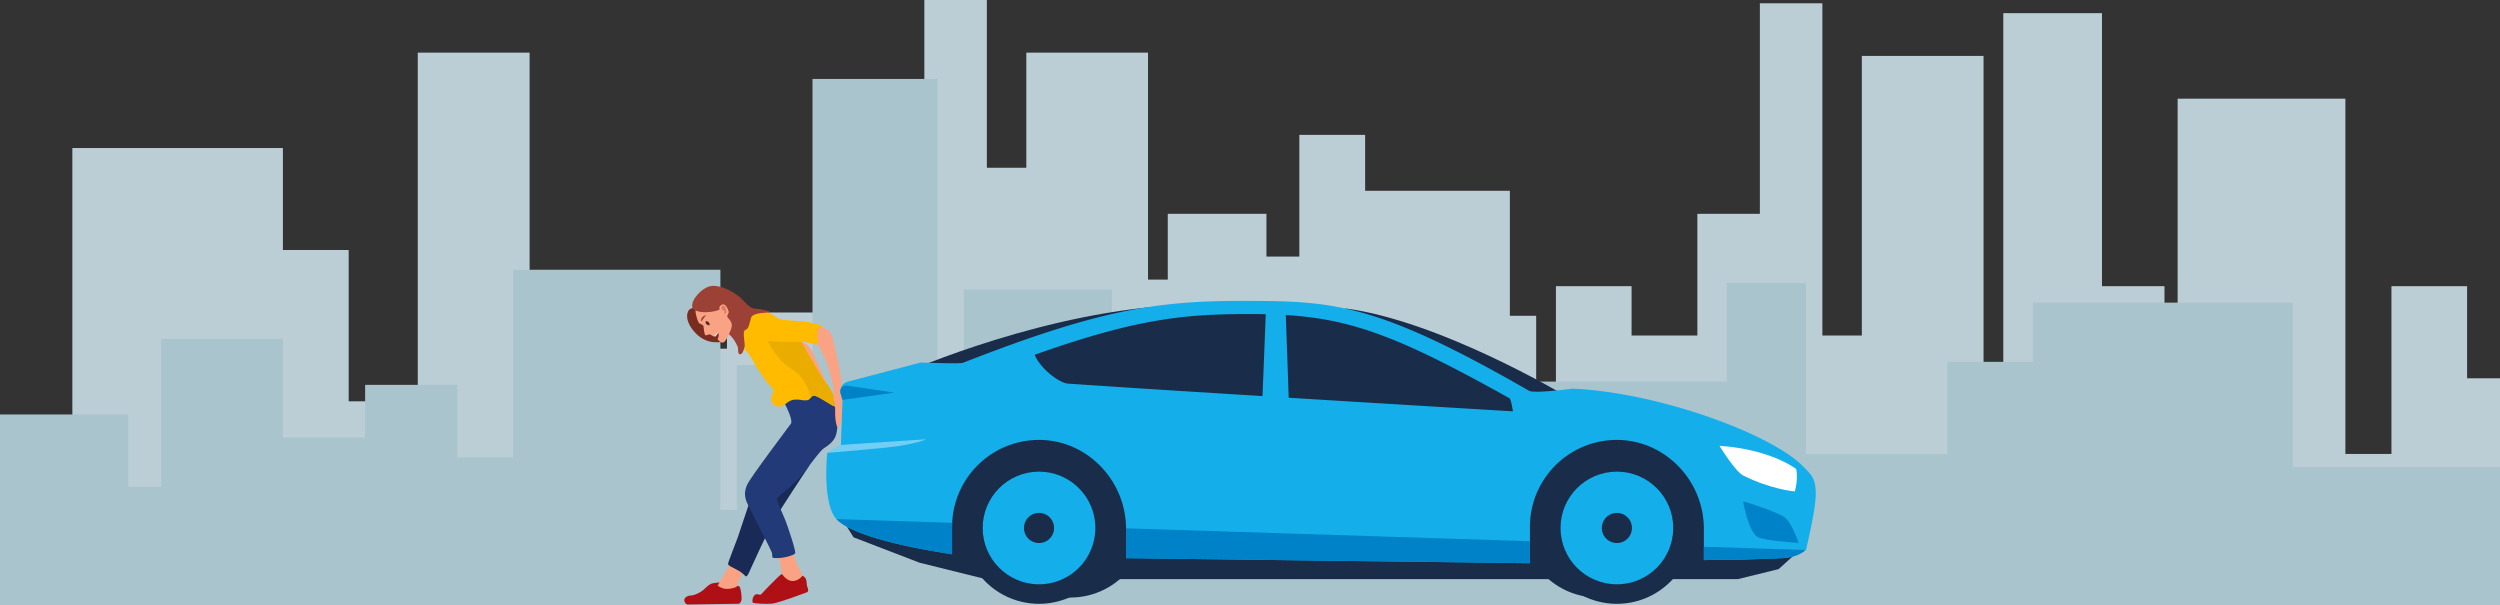 <svg width="760" height="184" fill="none" xmlns="http://www.w3.org/2000/svg" viewBox="0 0 760 184"><rect x="0" y="0" width="760" height="184" fill="#333333" stroke="none"/><g opacity=".8"><path d="M588 104h-34v80h34v-80zM546 65h-30v119h30V65z" fill="#DDF5FF"/><path d="M539 115h-58v69h58v-69z" fill="#DDF5FF"/><path d="M565 140h-34v44h34v-44zM496 87h-23v97h23V87zM459 58h-51v126h51V58zM385 65h-30v119h30V65zM349 16h-37v168h37V16z" fill="#DDF5FF"/><path d="M481 124h-54v60h54v-60zM404 78h-29v106h29V78z" fill="#DDF5FF"/><path d="M415 151h-22v33h22v-33zM599 151h-22v33h22v-33zM385 117h-43v67h43v-67zM317 95h-96v89h96V95zM45 169H0v15h45v-15zM221 146h-17v38h17v-38z" fill="#DDF5FF"/><path d="M213 86h-62v98h62V86z" fill="#DDF5FF"/><path d="M161 16h-34v168h34V16z" fill="#DDF5FF"/><path d="M141 122H95v62h46v-62z" fill="#DDF5FF"/><path d="M106 76H80v108h26V76z" fill="#DDF5FF"/><path d="M86 45H22v139h64V45zM300 0h-19v184h19V0zM245 124h-16v60h16v-60zM760 115h-25v69h25v-69z" fill="#DDF5FF"/><path d="M750 87h-23v97h23V87zM713 30h-51v154h51V30zM639 4h-30v180h30V4zM603 17h-37v167h37V17z" fill="#DDF5FF"/><path d="M735 138h-54v46h54v-46zM658 87h-29v97h29V87z" fill="#DDF5FF"/><path d="M669 167h-22v17h22v-17zM639 130h-43v54h43v-54zM571 102h-96v82h96v-82zM299 106h-95v78h95v-78zM475 163h-17v21h17v-21z" fill="#DDF5FF"/><path d="M467 96h-62v88h62V96z" fill="#DDF5FF"/><path d="M415 41h-20v143h20V41zM395 136h-46v48h46v-48z" fill="#DDF5FF"/><path d="M360 85h-26v99h26V85z" fill="#DDF5FF"/><path d="M340 51h-64v133h64V51zM554 1h-19v183h19V1zM499 138h-16v46h16v-46z" fill="#DDF5FF"/><path d="M39 126H0v58h39v-58zM86 103H49v81h37v-81z" fill="#C8E8F5"/><path d="M129 133H58v51h71v-51z" fill="#C8E8F5"/><path d="M68 148H26v36h42v-36zM139 117h-28v67h28v-67zM219 82h-63v102h63V82zM285 24h-38v160h38V24zM338 88h-45v96h45V88z" fill="#C8E8F5"/><path d="M196 139h-67v45h67v-45zM260 111h-36v73h36v-73z" fill="#C8E8F5"/><path d="M237 155h-26v29h26v-29zM300 135h-53v49h53v-49zM450 121H332v63h118v-63zM760 142h-92v42h92v-42zM472 152h-22v32h22v-32z" fill="#C8E8F5"/><path d="M538 116h-77v68h77v-68z" fill="#C8E8F5"/><path d="M549 86h-24v98h24V86zM607 138h-58v46h58v-46z" fill="#C8E8F5"/><path d="M625 110h-33v74h33v-74z" fill="#C8E8F5"/><path d="M697 92h-79v92h79V92z" fill="#C8E8F5"/></g><g clip-path="url(#clip0)"><path d="M224.746 178.251c.527.526.707 3.001.707 3.731 0 .737-.414 1.527-.91 1.557-.497.031-15.58.234-15.58.234s-.768-.203-.941-1.174c-.173-.97 1.144-1.587 2.114-1.587.971 0 2.852-.941 3.619-1.618.767-.677 1.896-1.941 2.979-2.084 1.083-.15 1.144-.233 2.257-.233 1.106 0 5.755 1.174 5.755 1.174z" fill="#AF1015"/><path d="M225.882 173.737l-1.986 4.679s-2.588 1.189-4.604.263c-1.595-.737-1.008-.835-1.008-.835l3.777-6.613 3.821 2.506z" fill="#FAA284"/><path d="M243.486 175.061c.624-.15 1.271.354 1.527 1.008.248.655.226 1.731.353 2.137.136.399.64 1.572 0 1.82-.639.249-8.802 3.296-10.607 3.469-1.806.173-5.71-.023-5.936-.324-.225-.301-.075-1.805.7-2.355.775-.549 1.55.354 1.956-.225.399-.58 5.206-5.394 5.612-5.695.414-.301.685-.452 1.362-.452s5.033.617 5.033.617z" fill="#AF1015"/><path d="M241.177 168.034s.406 1.994 1.188 3.506c.783 1.512 1.512 3.25 1.497 3.506-.015.225-1.256 1.595-2.926 1.595-1.67 0-2.912-1.708-3.152-2.077-.136-.21-.978-5.446-.978-5.446l4.371-1.084z" fill="#FAA284"/><path d="M245.983 141.591s-10.216 15.392-11.487 17.942c-1.272 2.551-5.966 12.549-6.342 13.504-.384.948-.963 2.189-1.324 2.189-.361 0-.677-.917-2.709-1.963-2.031-1.046-2.723-1.362-2.791-1.806-.06-.443 2.092-5.672 2.979-8.177.888-2.505 3.108-9.509 3.867-11.413.76-1.903 8.088-14.82 8.088-14.82l9.719 4.544z" fill="#192A57"/><path d="M238.453 122.49c.579 1.053 2.671 5.304 1.986 6.297-.685.993-12.375 16.385-13.331 18.612-.963 2.227-.782 3.867.211 5.928.993 2.054 7.229 14.121 7.365 14.768.135.654-.038 1.437.346 1.504.376.068 2.054.136 3.498-.173 1.445-.308 2.814-.722 3.19-1.196.376-.481-2.227-8.193-2.949-10.006-.722-1.813-2.776-6.169-2.535-6.718.24-.549 5.115-4.107 7.703-7.29 2.588-3.182 5.229-7.116 6.575-7.982 1.347-.865 3.288-2.159 3.777-4.528.489-2.37.677-6.5.534-7.93-.143-1.429-5.8-5.273-9.125-5.048-3.326.226-7.245 3.762-7.245 3.762z" fill="#223A78"/><path d="M242.884 103.547s2.512.745 3.468 2.302c.955 1.557 5.943 12.879 5.943 12.879l-6.756-6.086-2.655-9.095z" fill="#FAA284"/><path d="M227.515 95.068c2.618-.368 3.972-.632 4.95-.361.978.278 10.073 7.237 10.073 7.237s7.057 12.774 8.637 14.542c.737.82 1.602 2.355 2.242 3.792 0 .542.075 1.422.112 1.805.053.505.279.572.324 1.513-1.264-.309-4.995-3.22-6.267-3.28-1.399-.061-.91 1.399-2.618 1.399-1.7 0-1.399-.301-3.227-.241-1.828.06-2.859 1.399-3.649 1.888-.79.489-3.468.489-3.588-1.768-.121-2.249 1.519-2.557 0-3.896-1.52-1.34-4.928-6.508-5.778-8.336-.85-1.828-3.175-4.062-4.506-5.221-1.332-1.159-2.701-3.303-2.761-4.394-.053-1.09 3.438-4.318 6.056-4.679z" fill="#FB0"/><path d="M253.537 122.083c-.038-.384-.113-1.271-.113-1.805-.639-1.437-1.505-2.965-2.242-3.792-1.527-1.7-8.14-13.639-8.614-14.49l-6.62-2.249-3.814 1.061s2.738 7.974 8.531 11.345c3.303 1.918 4.98 5.672 5.875 8.644.219-.279.474-.504 1.046-.482 1.272.053 5.003 2.972 6.267 3.28-.038-.94-.263-1.008-.316-1.512z" fill="#EBAC00"/><path d="M249.083 99.161s1.656.594 2.822 1.287c.865.519 1.632 3.927 1.971 5.379.316 1.339 1.421 6.394 1.745 8.741.323 2.348.248 3.175.549 3.318.301.143.527 1.174.421 1.896-.097.722-.624 2.994-.601 3.995.022 1 .052 3.069-.128 3.671-.173.602-.625 2.625-1.076 2.625-.451 0-.895-2.693-.895-3.723 0-1.024.052-3.198-.226-3.747-.278-.549-.301-3.197-.203-4.047.098-.85-1.903-8.028-2.618-9.457-.707-1.429-2.445-4.867-2.912-5.439-.459-.564-.993-2.588-.677-3.513.346-.91 1.828-.986 1.828-.986z" fill="#FAA284"/><path d="M232.465 94.707c.971.067 3.212 1.376 4.115 2.084.903.707 7.358.707 8.945 1.075 1.588.369 3.98.858 4.371 1.317.391.466-1.49.27-1.444 1.783.045 1.512.391 3.814-.076 3.837-.466.022-2.369-.61-3.686-.828-1.316-.218-12.27.482-14.053-1.166-1.783-1.648-2.814-3.01-2.415-4.34.406-1.332.624-4.003 4.243-3.762z" fill="#FB0"/><path d="M219.969 103.779s-4.687 1.52-8.517-2.512c-3.829-4.033-2.384-6.839-1.88-7.17.504-.33 1.143-.61 2.001-.722.865-.113 8.23 9.126 8.396 10.404z" fill="#7A2C21"/><path d="M218.253 102.914s-.128-1.06.339-1.843c.007 0 .602 1.091-.339 1.843z" fill="#B22828"/><path d="M216.975 102.11s.278.21.428.27c0 0 .843-.775 1.076-1.677l-.286-.188-1.218 1.595z" fill="#F2F0F2"/><path d="M210.467 93.338c-.496-2.234 3.077-6.101 5.891-6.41 2.814-.3 6.801 1.82 8.704 3.551 1.904 1.73 2.731 3.205 4.416 3.333 1.685.128 4.334.564 4.461.993.128.436-5.108-.045-5.627 1.82-.519 1.859-.692 3.378-1.73 3.679-1.038.301 0 4.153-.218 5.026-.218.872-.58 2.46-1.407 2.384-.828-.075-.406-1.64-.707-2.324-2.566-5.763-5.357-4.176-5.989-5.71-.632-1.543-7.387-4.537-7.794-6.342z" fill="#9B4135"/><path d="M221.188 96.505s-.347-.812.195-1.43c.376-.428-.797-2.354-1.625-2.286-.827.068-1.061.632-.933 1.128.136.497-4.762 1.67-7.267.497-.429-.203.496 3.686 1.098 3.92.595.233 1.159.534 1.197.76.03.232.263 2.85.631 2.85.369 0 1.061-.331 1.227-.331.075 0 .639.309 1.249.685l1.286-1.347s.654.888-.128 2.235c.083.075.354.203.384.256.263.428.699.827 1.429.662.73-.166 2.656-4.183 2.558-5.342-.105-1.158-1.301-2.257-1.301-2.257z" fill="#FAA284"/><path d="M302.339 158.6c0 12.73 10.322 23.051 23.051 23.051s23.05-10.321 23.05-23.051c0-12.729-10.321-23.05-23.05-23.05-12.729-.008-23.051 10.314-23.051 23.05zM462.761 158.6c0 12.73 10.321 23.051 23.05 23.051 12.729 0 23.051-10.321 23.051-23.051 0-12.729-10.322-23.05-23.051-23.05-12.729-.008-23.05 10.314-23.05 23.05z" fill="#192D4B"/><path d="M268.116 129.365l252.512 2.137 25.405 36.682-5.334 4.83-12.413 3.047H299.69l-20.139-4.995-20.072-7.719-5.078-8.163 13.715-25.819zM463.919 120.052c-2.415-1.144-32.395-16.385-41.347-20.576-5.973-2.79-13.97-4.446-13.97-4.446l.443-1.271c28.581 3.814 65.729 25.909 65.729 25.909s-8.448 1.527-10.855.384zM293.778 112.333c3.152-1.144 24.713-9.051 36.419-13.24 7.801-2.792 18.266-4.447 18.266-4.447l3.242-1.46c-40.489 3.529-79.067 21.148-79.067 21.148s17.987-.858 21.14-2.001z" fill="#192D4B"/><path d="M251.482 137.671l4.146-2.408.496-13.692-.534-1.82a2.97 2.97 0 0 1 2.099-3.716l22.186-5.823s11.089.406 12.766.12c40.896-16.002 58.801-18.86 84.462-18.86 27.948 0 40.647.256 87.711 27.316 1.618.933 13.143-.64 13.143-.64 26.03 1.084 60.463 13.715 70.175 23.623 2.761 2.701 3.814 3.874 3.867 8.358.053 4.484-2.919 16.829-2.919 16.829s-1.903 2.535-7.636 2.746c-5.732.203-12.751.459-12.751.459l-4.281-.023-6.44.136v-9.585c0-14.828-12.134-27.241-26.955-26.955-14.361.279-25.924 12.007-25.924 26.436v11.044l-122.784-1.534v-8.991c0-14.828-12.135-27.241-26.956-26.955-14.361.279-25.924 12.007-25.924 26.436v8.321c-18.988-2.912-32.899-6.959-35.787-11.48-3.634-5.695-2.16-19.342-2.16-19.342z" fill="#14AFEB"/><path d="M292.814 160.504c0 12.729 10.322 23.051 23.051 23.051s23.051-10.322 23.051-23.051-10.322-23.051-23.051-23.051-23.051 10.322-23.051 23.051z" fill="#192D4B"/><path d="M298.743 160.504c0 9.457 7.666 17.123 17.123 17.123 9.456 0 17.122-7.666 17.122-17.123 0-9.456-7.666-17.122-17.122-17.122-9.457 0-17.123 7.666-17.123 17.122z" fill="#14AFEB"/><path d="M315.865 165.085a4.581 4.581 0 1 0 0-9.162 4.581 4.581 0 0 0 0 9.162zM468.478 160.504c0 12.729 10.321 23.051 23.05 23.051 12.729 0 23.051-10.322 23.051-23.051s-10.322-23.051-23.051-23.051-23.05 10.322-23.05 23.051z" fill="#192D4B"/><path d="M474.406 160.504c0 9.457 7.666 17.123 17.123 17.123 9.456 0 17.122-7.666 17.122-17.123 0-9.456-7.666-17.122-17.122-17.122-9.457 0-17.123 7.666-17.123 17.122z" fill="#14AFEB"/><path d="M486.954 160.504a4.58 4.58 0 0 0 4.582 4.581 4.574 4.574 0 0 0 4.574-4.581 4.567 4.567 0 0 0-4.574-4.574 4.573 4.573 0 0 0-4.582 4.574zM314.541 107.857c31.341-11.164 45.906-12.323 64.398-12.383 27.624-.09 40.963 3.814 79.932 25.586.594.579 1.046 3.987 1.046 3.987s-96.596-5.755-135.272-8.425c-2.603-.181-8.389-4.522-10.104-8.765z" fill="#192D4B"/><path d="M289.428 160.173v8.32c-17.882-2.738-31.25-6.485-35.162-10.69l35.193 1.121c-.023.413-.031.827-.031 1.249zM517.972 170.269v-4.063l30.897.986c-.632.632-2.761 2.339-7.425 2.505-5.733.203-12.752.459-12.752.459l-4.281-.023-6.439.136zM342.308 160.608l122.784 3.912v6.696l-122.784-1.535v-9.073z" fill="#0082C8"/><path d="M254.553 158.09l-.024-.024s-.008-.007-.008-.015c.008.015.024.031.032.039zM256.974 159.849zM256.244 159.405c.143.091.286.181.436.271a7.195 7.195 0 0 1-.436-.271zM257.592 160.203c-.016-.008-.031-.015-.039-.023.008.008.023.015.039.023zM254.785 158.308c.045.037.083.075.128.113-.045-.045-.083-.076-.128-.113zM255.778 159.089l.204.136a2.887 2.887 0 0 1-.204-.136zM255.356 158.78c.053.038.098.076.151.113-.053-.037-.098-.075-.151-.113z" fill="#000"/><path d="M522.727 135.526s4.709 7.787 7.304 9.081c8.005 4.002 15.152 4.784 15.596 4.784 1.143-4.16.406-6.831.406-6.831-5.68-3.964-14.482-6.469-23.306-7.034z" fill="#fff"/><path d="M542.986 157.66c2.122 2.137 3.784 7.395 3.784 7.395s-10.088-.662-12.27-1.7c-3.024-1.444-4.611-10.976-4.611-10.976s11.149 3.318 13.097 5.281z" fill="#0082C8"/><path opacity=".4" d="M251.482 137.671l4.146-2.407 25.939-1.731s-3.596 1.685-12.074 2.52c-11.022 1.084-18.011 1.618-18.011 1.618z" fill="#fff"/><path d="M256.116 121.571l-.594-2.008a1.837 1.837 0 0 1 2.031-2.333l14.301 2.122-15.738 2.219z" fill="#0082C8"/><path d="M392.133 131.344h-8.764l1.497-37.585h5.943l1.324 37.585z" fill="#14AFEB"/><path d="M218.765 93.27s-.308.481.678 1.723c.978 1.241 1.346 1.053 1.467 1.008 0 0 1.278-.73-.046-2.739-1.106-1.662-2.099.008-2.099.008z" fill="#FAA284"/><path d="M220.164 95.21s.361-1.098-.579-.895c0 0-.654-1.03.023-1.331.677-.301 1.075.872 1.143 1.128.143.55-.068 1.61-.587 1.098z" fill="#DB7C65"/><path d="M215.418 97.942c-.308-.3-.692-.406-.865-.225-.173.173-.068.564.241.865.308.3.692.406.865.225.173-.18.06-.564-.241-.865z" fill="#502F26"/><path d="M214.726 95.723c-.053.037-1.686.489-1.603 1.67.015.18.218.233.218.233.504-.843 1.385-1.903 1.385-1.903z" fill="#89493D"/></g><defs><clipPath id="clip0"><path fill="#fff" transform="translate(208 86.898)" d="M0 0h344v96.882H0z"/></clipPath></defs></svg>